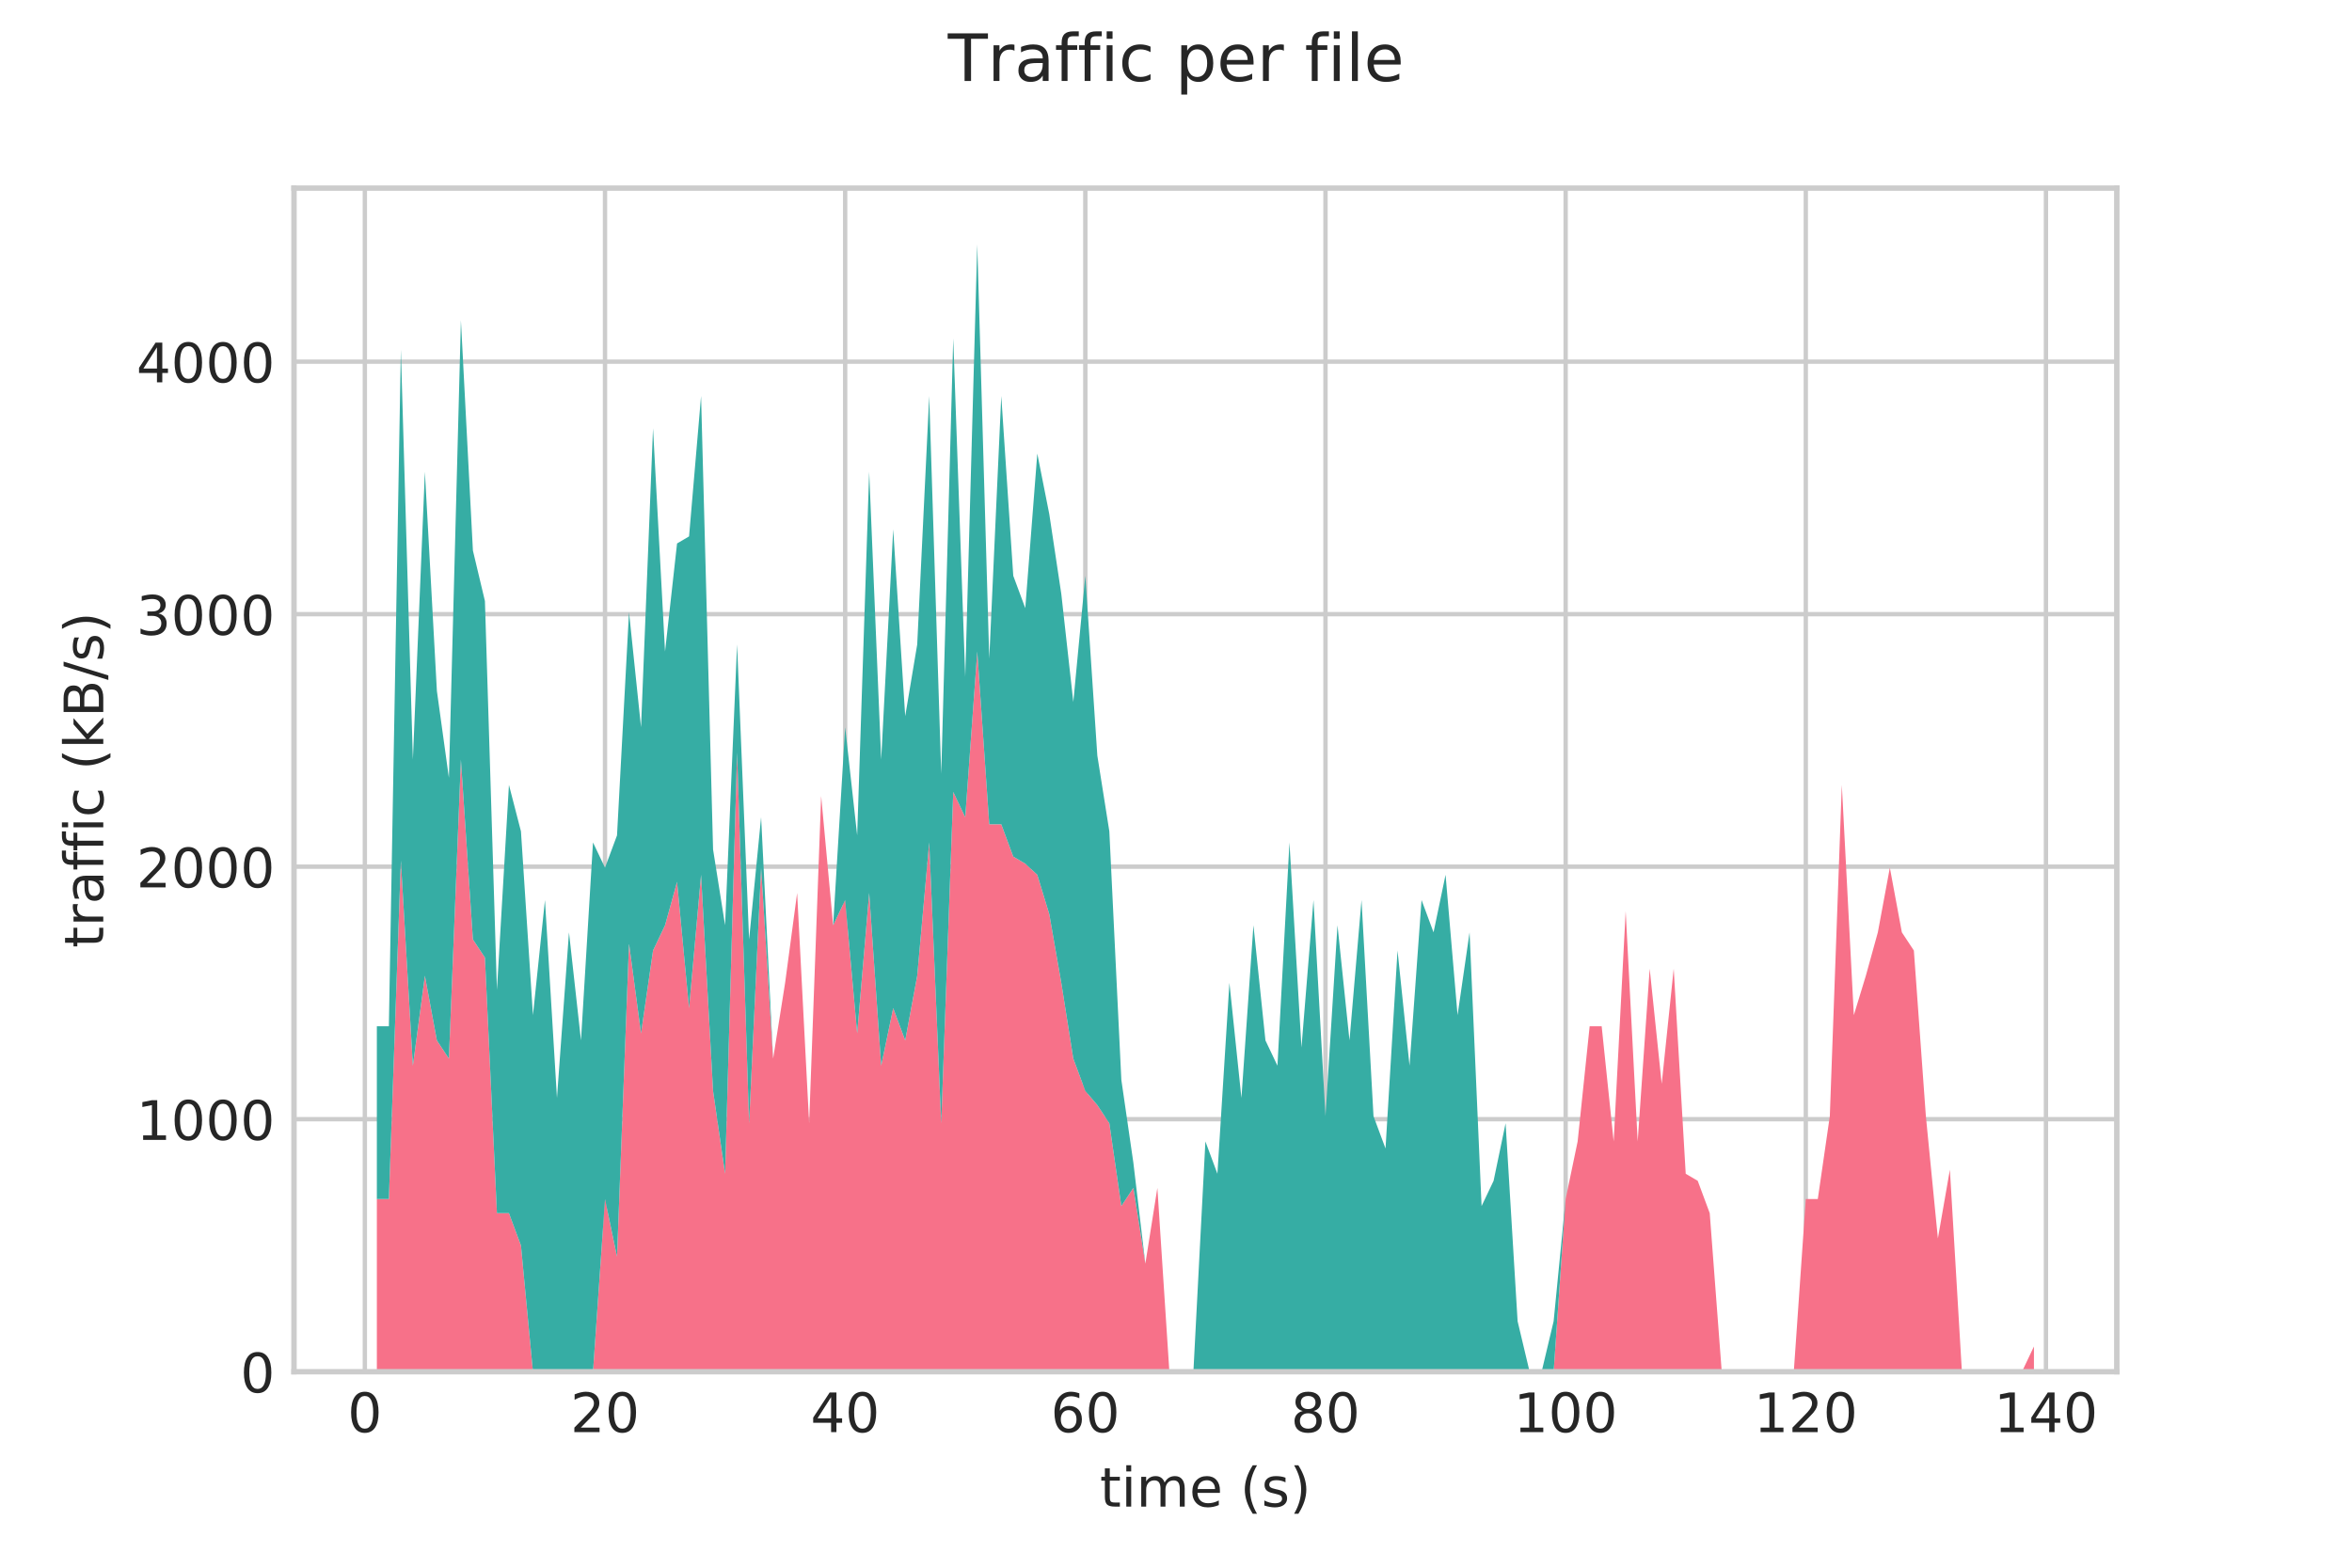 <?xml version="1.0" encoding="utf-8" standalone="no"?>
<!DOCTYPE svg PUBLIC "-//W3C//DTD SVG 1.1//EN"
  "http://www.w3.org/Graphics/SVG/1.1/DTD/svg11.dtd">
<!-- Created with matplotlib (http://matplotlib.org/) -->
<svg height="288pt" version="1.1" viewBox="0 0 432 288" width="432pt" xmlns="http://www.w3.org/2000/svg" xmlns:xlink="http://www.w3.org/1999/xlink">
 <defs>
  <style type="text/css">
*{stroke-linecap:butt;stroke-linejoin:round;}
  </style>
 </defs>
 <g id="figure_1">
  <g id="patch_1">
   <path d="M 0 288 
L 432 288 
L 432 0 
L 0 0 
z
" style="fill:#ffffff;"/>
  </g>
  <g id="axes_1">
   <g id="patch_2">
    <path d="M 54 252 
L 388.8 252 
L 388.8 34.56 
L 54 34.56 
z
" style="fill:#ffffff;"/>
   </g>
   <g id="matplotlib.axis_1">
    <g id="xtick_1">
     <g id="line2d_1">
      <path clip-path="url(#pd3cf42c12d)" d="M 67.013 252 
L 67.013 34.56 
" style="fill:none;stroke:#cccccc;stroke-linecap:round;stroke-width:0.8;"/>
     </g>
     <g id="line2d_2"/>
     <g id="text_1">
      <!-- 0 -->
      <defs>
       <path d="M 31.781 66.406 
Q 24.172 66.406 20.328 58.906 
Q 16.5 51.422 16.5 36.375 
Q 16.5 21.391 20.328 13.891 
Q 24.172 6.391 31.781 6.391 
Q 39.453 6.391 43.281 13.891 
Q 47.125 21.391 47.125 36.375 
Q 47.125 51.422 43.281 58.906 
Q 39.453 66.406 31.781 66.406 
z
M 31.781 74.219 
Q 44.047 74.219 50.516 64.516 
Q 56.984 54.828 56.984 36.375 
Q 56.984 17.969 50.516 8.266 
Q 44.047 -1.422 31.781 -1.422 
Q 19.531 -1.422 13.062 8.266 
Q 6.594 17.969 6.594 36.375 
Q 6.594 54.828 13.062 64.516 
Q 19.531 74.219 31.781 74.219 
z
" id="DejaVuSans-30"/>
      </defs>
      <g style="fill:#262626;" transform="translate(63.831 263.098)scale(0.1 -0.1)">
       <use xlink:href="#DejaVuSans-30"/>
      </g>
     </g>
    </g>
    <g id="xtick_2">
     <g id="line2d_3">
      <path clip-path="url(#pd3cf42c12d)" d="M 111.123 252 
L 111.123 34.56 
" style="fill:none;stroke:#cccccc;stroke-linecap:round;stroke-width:0.8;"/>
     </g>
     <g id="line2d_4"/>
     <g id="text_2">
      <!-- 20 -->
      <defs>
       <path d="M 19.188 8.297 
L 53.609 8.297 
L 53.609 0 
L 7.328 0 
L 7.328 8.297 
Q 12.938 14.109 22.625 23.891 
Q 32.328 33.688 34.812 36.531 
Q 39.547 41.844 41.422 45.531 
Q 43.312 49.219 43.312 52.781 
Q 43.312 58.594 39.234 62.25 
Q 35.156 65.922 28.609 65.922 
Q 23.969 65.922 18.812 64.312 
Q 13.672 62.703 7.812 59.422 
L 7.812 69.391 
Q 13.766 71.781 18.938 73 
Q 24.125 74.219 28.422 74.219 
Q 39.75 74.219 46.484 68.547 
Q 53.219 62.891 53.219 53.422 
Q 53.219 48.922 51.531 44.891 
Q 49.859 40.875 45.406 35.406 
Q 44.188 33.984 37.641 27.219 
Q 31.109 20.453 19.188 8.297 
z
" id="DejaVuSans-32"/>
      </defs>
      <g style="fill:#262626;" transform="translate(104.761 263.098)scale(0.1 -0.1)">
       <use xlink:href="#DejaVuSans-32"/>
       <use x="63.623" xlink:href="#DejaVuSans-30"/>
      </g>
     </g>
    </g>
    <g id="xtick_3">
     <g id="line2d_5">
      <path clip-path="url(#pd3cf42c12d)" d="M 155.234 252 
L 155.234 34.56 
" style="fill:none;stroke:#cccccc;stroke-linecap:round;stroke-width:0.8;"/>
     </g>
     <g id="line2d_6"/>
     <g id="text_3">
      <!-- 40 -->
      <defs>
       <path d="M 37.797 64.312 
L 12.891 25.391 
L 37.797 25.391 
z
M 35.203 72.906 
L 47.609 72.906 
L 47.609 25.391 
L 58.016 25.391 
L 58.016 17.188 
L 47.609 17.188 
L 47.609 0 
L 37.797 0 
L 37.797 17.188 
L 4.891 17.188 
L 4.891 26.703 
z
" id="DejaVuSans-34"/>
      </defs>
      <g style="fill:#262626;" transform="translate(148.871 263.098)scale(0.1 -0.1)">
       <use xlink:href="#DejaVuSans-34"/>
       <use x="63.623" xlink:href="#DejaVuSans-30"/>
      </g>
     </g>
    </g>
    <g id="xtick_4">
     <g id="line2d_7">
      <path clip-path="url(#pd3cf42c12d)" d="M 199.345 252 
L 199.345 34.56 
" style="fill:none;stroke:#cccccc;stroke-linecap:round;stroke-width:0.8;"/>
     </g>
     <g id="line2d_8"/>
     <g id="text_4">
      <!-- 60 -->
      <defs>
       <path d="M 33.016 40.375 
Q 26.375 40.375 22.484 35.828 
Q 18.609 31.297 18.609 23.391 
Q 18.609 15.531 22.484 10.953 
Q 26.375 6.391 33.016 6.391 
Q 39.656 6.391 43.531 10.953 
Q 47.406 15.531 47.406 23.391 
Q 47.406 31.297 43.531 35.828 
Q 39.656 40.375 33.016 40.375 
z
M 52.594 71.297 
L 52.594 62.312 
Q 48.875 64.062 45.094 64.984 
Q 41.312 65.922 37.594 65.922 
Q 27.828 65.922 22.672 59.328 
Q 17.531 52.734 16.797 39.406 
Q 19.672 43.656 24.016 45.922 
Q 28.375 48.188 33.594 48.188 
Q 44.578 48.188 50.953 41.516 
Q 57.328 34.859 57.328 23.391 
Q 57.328 12.156 50.688 5.359 
Q 44.047 -1.422 33.016 -1.422 
Q 20.359 -1.422 13.672 8.266 
Q 6.984 17.969 6.984 36.375 
Q 6.984 53.656 15.188 63.938 
Q 23.391 74.219 37.203 74.219 
Q 40.922 74.219 44.703 73.484 
Q 48.484 72.75 52.594 71.297 
z
" id="DejaVuSans-36"/>
      </defs>
      <g style="fill:#262626;" transform="translate(192.982 263.098)scale(0.1 -0.1)">
       <use xlink:href="#DejaVuSans-36"/>
       <use x="63.623" xlink:href="#DejaVuSans-30"/>
      </g>
     </g>
    </g>
    <g id="xtick_5">
     <g id="line2d_9">
      <path clip-path="url(#pd3cf42c12d)" d="M 243.455 252 
L 243.455 34.56 
" style="fill:none;stroke:#cccccc;stroke-linecap:round;stroke-width:0.8;"/>
     </g>
     <g id="line2d_10"/>
     <g id="text_5">
      <!-- 80 -->
      <defs>
       <path d="M 31.781 34.625 
Q 24.75 34.625 20.719 30.859 
Q 16.703 27.094 16.703 20.516 
Q 16.703 13.922 20.719 10.156 
Q 24.75 6.391 31.781 6.391 
Q 38.812 6.391 42.859 10.172 
Q 46.922 13.969 46.922 20.516 
Q 46.922 27.094 42.891 30.859 
Q 38.875 34.625 31.781 34.625 
z
M 21.922 38.812 
Q 15.578 40.375 12.031 44.719 
Q 8.5 49.078 8.5 55.328 
Q 8.5 64.062 14.719 69.141 
Q 20.953 74.219 31.781 74.219 
Q 42.672 74.219 48.875 69.141 
Q 55.078 64.062 55.078 55.328 
Q 55.078 49.078 51.531 44.719 
Q 48 40.375 41.703 38.812 
Q 48.828 37.156 52.797 32.312 
Q 56.781 27.484 56.781 20.516 
Q 56.781 9.906 50.312 4.234 
Q 43.844 -1.422 31.781 -1.422 
Q 19.734 -1.422 13.25 4.234 
Q 6.781 9.906 6.781 20.516 
Q 6.781 27.484 10.781 32.312 
Q 14.797 37.156 21.922 38.812 
z
M 18.312 54.391 
Q 18.312 48.734 21.844 45.562 
Q 25.391 42.391 31.781 42.391 
Q 38.141 42.391 41.719 45.562 
Q 45.312 48.734 45.312 54.391 
Q 45.312 60.062 41.719 63.234 
Q 38.141 66.406 31.781 66.406 
Q 25.391 66.406 21.844 63.234 
Q 18.312 60.062 18.312 54.391 
z
" id="DejaVuSans-38"/>
      </defs>
      <g style="fill:#262626;" transform="translate(237.093 263.098)scale(0.1 -0.1)">
       <use xlink:href="#DejaVuSans-38"/>
       <use x="63.623" xlink:href="#DejaVuSans-30"/>
      </g>
     </g>
    </g>
    <g id="xtick_6">
     <g id="line2d_11">
      <path clip-path="url(#pd3cf42c12d)" d="M 287.566 252 
L 287.566 34.56 
" style="fill:none;stroke:#cccccc;stroke-linecap:round;stroke-width:0.8;"/>
     </g>
     <g id="line2d_12"/>
     <g id="text_6">
      <!-- 100 -->
      <defs>
       <path d="M 12.406 8.297 
L 28.516 8.297 
L 28.516 63.922 
L 10.984 60.406 
L 10.984 69.391 
L 28.422 72.906 
L 38.281 72.906 
L 38.281 8.297 
L 54.391 8.297 
L 54.391 0 
L 12.406 0 
z
" id="DejaVuSans-31"/>
      </defs>
      <g style="fill:#262626;" transform="translate(278.022 263.098)scale(0.1 -0.1)">
       <use xlink:href="#DejaVuSans-31"/>
       <use x="63.623" xlink:href="#DejaVuSans-30"/>
       <use x="127.246" xlink:href="#DejaVuSans-30"/>
      </g>
     </g>
    </g>
    <g id="xtick_7">
     <g id="line2d_13">
      <path clip-path="url(#pd3cf42c12d)" d="M 331.677 252 
L 331.677 34.56 
" style="fill:none;stroke:#cccccc;stroke-linecap:round;stroke-width:0.8;"/>
     </g>
     <g id="line2d_14"/>
     <g id="text_7">
      <!-- 120 -->
      <g style="fill:#262626;" transform="translate(322.133 263.098)scale(0.1 -0.1)">
       <use xlink:href="#DejaVuSans-31"/>
       <use x="63.623" xlink:href="#DejaVuSans-32"/>
       <use x="127.246" xlink:href="#DejaVuSans-30"/>
      </g>
     </g>
    </g>
    <g id="xtick_8">
     <g id="line2d_15">
      <path clip-path="url(#pd3cf42c12d)" d="M 375.787 252 
L 375.787 34.56 
" style="fill:none;stroke:#cccccc;stroke-linecap:round;stroke-width:0.8;"/>
     </g>
     <g id="line2d_16"/>
     <g id="text_8">
      <!-- 140 -->
      <g style="fill:#262626;" transform="translate(366.244 263.098)scale(0.1 -0.1)">
       <use xlink:href="#DejaVuSans-31"/>
       <use x="63.623" xlink:href="#DejaVuSans-34"/>
       <use x="127.246" xlink:href="#DejaVuSans-30"/>
      </g>
     </g>
    </g>
    <g id="text_9">
     <!-- time (s) -->
     <defs>
      <path d="M 18.312 70.219 
L 18.312 54.688 
L 36.812 54.688 
L 36.812 47.703 
L 18.312 47.703 
L 18.312 18.016 
Q 18.312 11.328 20.141 9.422 
Q 21.969 7.516 27.594 7.516 
L 36.812 7.516 
L 36.812 0 
L 27.594 0 
Q 17.188 0 13.234 3.875 
Q 9.281 7.766 9.281 18.016 
L 9.281 47.703 
L 2.688 47.703 
L 2.688 54.688 
L 9.281 54.688 
L 9.281 70.219 
z
" id="DejaVuSans-74"/>
      <path d="M 9.422 54.688 
L 18.406 54.688 
L 18.406 0 
L 9.422 0 
z
M 9.422 75.984 
L 18.406 75.984 
L 18.406 64.594 
L 9.422 64.594 
z
" id="DejaVuSans-69"/>
      <path d="M 52 44.188 
Q 55.375 50.25 60.062 53.125 
Q 64.75 56 71.094 56 
Q 79.641 56 84.281 50.016 
Q 88.922 44.047 88.922 33.016 
L 88.922 0 
L 79.891 0 
L 79.891 32.719 
Q 79.891 40.578 77.094 44.375 
Q 74.312 48.188 68.609 48.188 
Q 61.625 48.188 57.562 43.547 
Q 53.516 38.922 53.516 30.906 
L 53.516 0 
L 44.484 0 
L 44.484 32.719 
Q 44.484 40.625 41.703 44.406 
Q 38.922 48.188 33.109 48.188 
Q 26.219 48.188 22.156 43.531 
Q 18.109 38.875 18.109 30.906 
L 18.109 0 
L 9.078 0 
L 9.078 54.688 
L 18.109 54.688 
L 18.109 46.188 
Q 21.188 51.219 25.484 53.609 
Q 29.781 56 35.688 56 
Q 41.656 56 45.828 52.969 
Q 50 49.953 52 44.188 
z
" id="DejaVuSans-6d"/>
      <path d="M 56.203 29.594 
L 56.203 25.203 
L 14.891 25.203 
Q 15.484 15.922 20.484 11.062 
Q 25.484 6.203 34.422 6.203 
Q 39.594 6.203 44.453 7.469 
Q 49.312 8.734 54.109 11.281 
L 54.109 2.781 
Q 49.266 0.734 44.188 -0.344 
Q 39.109 -1.422 33.891 -1.422 
Q 20.797 -1.422 13.156 6.188 
Q 5.516 13.812 5.516 26.812 
Q 5.516 40.234 12.766 48.109 
Q 20.016 56 32.328 56 
Q 43.359 56 49.781 48.891 
Q 56.203 41.797 56.203 29.594 
z
M 47.219 32.234 
Q 47.125 39.594 43.094 43.984 
Q 39.062 48.391 32.422 48.391 
Q 24.906 48.391 20.391 44.141 
Q 15.875 39.891 15.188 32.172 
z
" id="DejaVuSans-65"/>
      <path id="DejaVuSans-20"/>
      <path d="M 31 75.875 
Q 24.469 64.656 21.281 53.656 
Q 18.109 42.672 18.109 31.391 
Q 18.109 20.125 21.312 9.062 
Q 24.516 -2 31 -13.188 
L 23.188 -13.188 
Q 15.875 -1.703 12.234 9.375 
Q 8.594 20.453 8.594 31.391 
Q 8.594 42.281 12.203 53.312 
Q 15.828 64.359 23.188 75.875 
z
" id="DejaVuSans-28"/>
      <path d="M 44.281 53.078 
L 44.281 44.578 
Q 40.484 46.531 36.375 47.5 
Q 32.281 48.484 27.875 48.484 
Q 21.188 48.484 17.844 46.438 
Q 14.5 44.391 14.5 40.281 
Q 14.5 37.156 16.891 35.375 
Q 19.281 33.594 26.516 31.984 
L 29.594 31.297 
Q 39.156 29.25 43.188 25.516 
Q 47.219 21.781 47.219 15.094 
Q 47.219 7.469 41.188 3.016 
Q 35.156 -1.422 24.609 -1.422 
Q 20.219 -1.422 15.453 -0.562 
Q 10.688 0.297 5.422 2 
L 5.422 11.281 
Q 10.406 8.688 15.234 7.391 
Q 20.062 6.109 24.812 6.109 
Q 31.156 6.109 34.562 8.281 
Q 37.984 10.453 37.984 14.406 
Q 37.984 18.062 35.516 20.016 
Q 33.062 21.969 24.703 23.781 
L 21.578 24.516 
Q 13.234 26.266 9.516 29.906 
Q 5.812 33.547 5.812 39.891 
Q 5.812 47.609 11.281 51.797 
Q 16.75 56 26.812 56 
Q 31.781 56 36.172 55.266 
Q 40.578 54.547 44.281 53.078 
z
" id="DejaVuSans-73"/>
      <path d="M 8.016 75.875 
L 15.828 75.875 
Q 23.141 64.359 26.781 53.312 
Q 30.422 42.281 30.422 31.391 
Q 30.422 20.453 26.781 9.375 
Q 23.141 -1.703 15.828 -13.188 
L 8.016 -13.188 
Q 14.5 -2 17.703 9.062 
Q 20.906 20.125 20.906 31.391 
Q 20.906 42.672 17.703 53.656 
Q 14.5 64.656 8.016 75.875 
z
" id="DejaVuSans-29"/>
     </defs>
     <g style="fill:#262626;" transform="translate(202.009 276.777)scale(0.1 -0.1)">
      <use xlink:href="#DejaVuSans-74"/>
      <use x="39.209" xlink:href="#DejaVuSans-69"/>
      <use x="66.992" xlink:href="#DejaVuSans-6d"/>
      <use x="164.404" xlink:href="#DejaVuSans-65"/>
      <use x="225.928" xlink:href="#DejaVuSans-20"/>
      <use x="257.715" xlink:href="#DejaVuSans-28"/>
      <use x="296.729" xlink:href="#DejaVuSans-73"/>
      <use x="348.828" xlink:href="#DejaVuSans-29"/>
     </g>
    </g>
   </g>
   <g id="matplotlib.axis_2">
    <g id="ytick_1">
     <g id="line2d_17">
      <path clip-path="url(#pd3cf42c12d)" d="M 54 252 
L 388.8 252 
" style="fill:none;stroke:#cccccc;stroke-linecap:round;stroke-width:0.8;"/>
     </g>
     <g id="line2d_18"/>
     <g id="text_10">
      <!-- 0 -->
      <g style="fill:#262626;" transform="translate(44.138 255.799)scale(0.1 -0.1)">
       <use xlink:href="#DejaVuSans-30"/>
      </g>
     </g>
    </g>
    <g id="ytick_2">
     <g id="line2d_19">
      <path clip-path="url(#pd3cf42c12d)" d="M 54 205.61 
L 388.8 205.61 
" style="fill:none;stroke:#cccccc;stroke-linecap:round;stroke-width:0.8;"/>
     </g>
     <g id="line2d_20"/>
     <g id="text_11">
      <!-- 1000 -->
      <g style="fill:#262626;" transform="translate(25.05 209.409)scale(0.1 -0.1)">
       <use xlink:href="#DejaVuSans-31"/>
       <use x="63.623" xlink:href="#DejaVuSans-30"/>
       <use x="127.246" xlink:href="#DejaVuSans-30"/>
       <use x="190.869" xlink:href="#DejaVuSans-30"/>
      </g>
     </g>
    </g>
    <g id="ytick_3">
     <g id="line2d_21">
      <path clip-path="url(#pd3cf42c12d)" d="M 54 159.22 
L 388.8 159.22 
" style="fill:none;stroke:#cccccc;stroke-linecap:round;stroke-width:0.8;"/>
     </g>
     <g id="line2d_22"/>
     <g id="text_12">
      <!-- 2000 -->
      <g style="fill:#262626;" transform="translate(25.05 163.019)scale(0.1 -0.1)">
       <use xlink:href="#DejaVuSans-32"/>
       <use x="63.623" xlink:href="#DejaVuSans-30"/>
       <use x="127.246" xlink:href="#DejaVuSans-30"/>
       <use x="190.869" xlink:href="#DejaVuSans-30"/>
      </g>
     </g>
    </g>
    <g id="ytick_4">
     <g id="line2d_23">
      <path clip-path="url(#pd3cf42c12d)" d="M 54 112.829 
L 388.8 112.829 
" style="fill:none;stroke:#cccccc;stroke-linecap:round;stroke-width:0.8;"/>
     </g>
     <g id="line2d_24"/>
     <g id="text_13">
      <!-- 3000 -->
      <defs>
       <path d="M 40.578 39.312 
Q 47.656 37.797 51.625 33 
Q 55.609 28.219 55.609 21.188 
Q 55.609 10.406 48.188 4.484 
Q 40.766 -1.422 27.094 -1.422 
Q 22.516 -1.422 17.656 -0.516 
Q 12.797 0.391 7.625 2.203 
L 7.625 11.719 
Q 11.719 9.328 16.594 8.109 
Q 21.484 6.891 26.812 6.891 
Q 36.078 6.891 40.938 10.547 
Q 45.797 14.203 45.797 21.188 
Q 45.797 27.641 41.281 31.266 
Q 36.766 34.906 28.719 34.906 
L 20.219 34.906 
L 20.219 43.016 
L 29.109 43.016 
Q 36.375 43.016 40.234 45.922 
Q 44.094 48.828 44.094 54.297 
Q 44.094 59.906 40.109 62.906 
Q 36.141 65.922 28.719 65.922 
Q 24.656 65.922 20.016 65.031 
Q 15.375 64.156 9.812 62.312 
L 9.812 71.094 
Q 15.438 72.656 20.344 73.438 
Q 25.25 74.219 29.594 74.219 
Q 40.828 74.219 47.359 69.109 
Q 53.906 64.016 53.906 55.328 
Q 53.906 49.266 50.438 45.094 
Q 46.969 40.922 40.578 39.312 
z
" id="DejaVuSans-33"/>
      </defs>
      <g style="fill:#262626;" transform="translate(25.05 116.629)scale(0.1 -0.1)">
       <use xlink:href="#DejaVuSans-33"/>
       <use x="63.623" xlink:href="#DejaVuSans-30"/>
       <use x="127.246" xlink:href="#DejaVuSans-30"/>
       <use x="190.869" xlink:href="#DejaVuSans-30"/>
      </g>
     </g>
    </g>
    <g id="ytick_5">
     <g id="line2d_25">
      <path clip-path="url(#pd3cf42c12d)" d="M 54 66.439 
L 388.8 66.439 
" style="fill:none;stroke:#cccccc;stroke-linecap:round;stroke-width:0.8;"/>
     </g>
     <g id="line2d_26"/>
     <g id="text_14">
      <!-- 4000 -->
      <g style="fill:#262626;" transform="translate(25.05 70.239)scale(0.1 -0.1)">
       <use xlink:href="#DejaVuSans-34"/>
       <use x="63.623" xlink:href="#DejaVuSans-30"/>
       <use x="127.246" xlink:href="#DejaVuSans-30"/>
       <use x="190.869" xlink:href="#DejaVuSans-30"/>
      </g>
     </g>
    </g>
    <g id="text_15">
     <!-- traffic (kB/s) -->
     <defs>
      <path d="M 41.109 46.297 
Q 39.594 47.172 37.812 47.578 
Q 36.031 48 33.891 48 
Q 26.266 48 22.188 43.047 
Q 18.109 38.094 18.109 28.812 
L 18.109 0 
L 9.078 0 
L 9.078 54.688 
L 18.109 54.688 
L 18.109 46.188 
Q 20.953 51.172 25.484 53.578 
Q 30.031 56 36.531 56 
Q 37.453 56 38.578 55.875 
Q 39.703 55.766 41.062 55.516 
z
" id="DejaVuSans-72"/>
      <path d="M 34.281 27.484 
Q 23.391 27.484 19.188 25 
Q 14.984 22.516 14.984 16.5 
Q 14.984 11.719 18.141 8.906 
Q 21.297 6.109 26.703 6.109 
Q 34.188 6.109 38.703 11.406 
Q 43.219 16.703 43.219 25.484 
L 43.219 27.484 
z
M 52.203 31.203 
L 52.203 0 
L 43.219 0 
L 43.219 8.297 
Q 40.141 3.328 35.547 0.953 
Q 30.953 -1.422 24.312 -1.422 
Q 15.922 -1.422 10.953 3.297 
Q 6 8.016 6 15.922 
Q 6 25.141 12.172 29.828 
Q 18.359 34.516 30.609 34.516 
L 43.219 34.516 
L 43.219 35.406 
Q 43.219 41.609 39.141 45 
Q 35.062 48.391 27.688 48.391 
Q 23 48.391 18.547 47.266 
Q 14.109 46.141 10.016 43.891 
L 10.016 52.203 
Q 14.938 54.109 19.578 55.047 
Q 24.219 56 28.609 56 
Q 40.484 56 46.344 49.844 
Q 52.203 43.703 52.203 31.203 
z
" id="DejaVuSans-61"/>
      <path d="M 37.109 75.984 
L 37.109 68.5 
L 28.516 68.5 
Q 23.688 68.5 21.797 66.547 
Q 19.922 64.594 19.922 59.516 
L 19.922 54.688 
L 34.719 54.688 
L 34.719 47.703 
L 19.922 47.703 
L 19.922 0 
L 10.891 0 
L 10.891 47.703 
L 2.297 47.703 
L 2.297 54.688 
L 10.891 54.688 
L 10.891 58.5 
Q 10.891 67.625 15.141 71.797 
Q 19.391 75.984 28.609 75.984 
z
" id="DejaVuSans-66"/>
      <path d="M 48.781 52.594 
L 48.781 44.188 
Q 44.969 46.297 41.141 47.344 
Q 37.312 48.391 33.406 48.391 
Q 24.656 48.391 19.812 42.844 
Q 14.984 37.312 14.984 27.297 
Q 14.984 17.281 19.812 11.734 
Q 24.656 6.203 33.406 6.203 
Q 37.312 6.203 41.141 7.25 
Q 44.969 8.297 48.781 10.406 
L 48.781 2.094 
Q 45.016 0.344 40.984 -0.531 
Q 36.969 -1.422 32.422 -1.422 
Q 20.062 -1.422 12.781 6.344 
Q 5.516 14.109 5.516 27.297 
Q 5.516 40.672 12.859 48.328 
Q 20.219 56 33.016 56 
Q 37.156 56 41.109 55.141 
Q 45.062 54.297 48.781 52.594 
z
" id="DejaVuSans-63"/>
      <path d="M 9.078 75.984 
L 18.109 75.984 
L 18.109 31.109 
L 44.922 54.688 
L 56.391 54.688 
L 27.391 29.109 
L 57.625 0 
L 45.906 0 
L 18.109 26.703 
L 18.109 0 
L 9.078 0 
z
" id="DejaVuSans-6b"/>
      <path d="M 19.672 34.812 
L 19.672 8.109 
L 35.5 8.109 
Q 43.453 8.109 47.281 11.406 
Q 51.125 14.703 51.125 21.484 
Q 51.125 28.328 47.281 31.562 
Q 43.453 34.812 35.5 34.812 
z
M 19.672 64.797 
L 19.672 42.828 
L 34.281 42.828 
Q 41.5 42.828 45.031 45.531 
Q 48.578 48.25 48.578 53.812 
Q 48.578 59.328 45.031 62.062 
Q 41.5 64.797 34.281 64.797 
z
M 9.812 72.906 
L 35.016 72.906 
Q 46.297 72.906 52.391 68.219 
Q 58.5 63.531 58.5 54.891 
Q 58.5 48.188 55.375 44.234 
Q 52.25 40.281 46.188 39.312 
Q 53.469 37.75 57.5 32.781 
Q 61.531 27.828 61.531 20.406 
Q 61.531 10.641 54.891 5.312 
Q 48.25 0 35.984 0 
L 9.812 0 
z
" id="DejaVuSans-42"/>
      <path d="M 25.391 72.906 
L 33.688 72.906 
L 8.297 -9.281 
L 0 -9.281 
z
" id="DejaVuSans-2f"/>
     </defs>
     <g style="fill:#262626;" transform="translate(18.97 174.124)rotate(-90)scale(0.1 -0.1)">
      <use xlink:href="#DejaVuSans-74"/>
      <use x="39.209" xlink:href="#DejaVuSans-72"/>
      <use x="80.322" xlink:href="#DejaVuSans-61"/>
      <use x="141.602" xlink:href="#DejaVuSans-66"/>
      <use x="176.807" xlink:href="#DejaVuSans-66"/>
      <use x="212.012" xlink:href="#DejaVuSans-69"/>
      <use x="239.795" xlink:href="#DejaVuSans-63"/>
      <use x="294.775" xlink:href="#DejaVuSans-20"/>
      <use x="326.562" xlink:href="#DejaVuSans-28"/>
      <use x="365.576" xlink:href="#DejaVuSans-6b"/>
      <use x="423.486" xlink:href="#DejaVuSans-42"/>
      <use x="492.09" xlink:href="#DejaVuSans-2f"/>
      <use x="525.781" xlink:href="#DejaVuSans-73"/>
      <use x="577.881" xlink:href="#DejaVuSans-29"/>
     </g>
    </g>
   </g>
   <g id="PolyCollection_1">
    <path clip-path="url(#pd3cf42c12d)" d="M 69.218 220.269 
L 69.218 252 
L 71.424 252 
L 73.629 252 
L 75.835 252 
L 78.04 252 
L 80.246 252 
L 82.451 252 
L 84.657 252 
L 86.862 252 
L 89.068 252 
L 91.274 252 
L 93.479 252 
L 95.685 252 
L 97.89 252 
L 100.096 252 
L 102.301 252 
L 104.507 252 
L 106.712 252 
L 108.918 252 
L 111.123 252 
L 113.329 252 
L 115.534 252 
L 117.74 252 
L 119.945 252 
L 122.151 252 
L 124.357 252 
L 126.562 252 
L 128.768 252 
L 130.973 252 
L 133.179 252 
L 135.384 252 
L 137.59 252 
L 139.795 252 
L 142.001 252 
L 144.206 252 
L 146.412 252 
L 148.617 252 
L 150.823 252 
L 153.028 252 
L 155.234 252 
L 157.44 252 
L 159.645 252 
L 161.851 252 
L 164.056 252 
L 166.262 252 
L 168.467 252 
L 170.673 252 
L 172.878 252 
L 175.084 252 
L 177.289 252 
L 179.495 252 
L 181.7 252 
L 183.906 252 
L 186.111 252 
L 188.317 252 
L 190.523 252 
L 192.728 252 
L 194.934 252 
L 197.139 252 
L 199.345 252 
L 201.55 252 
L 203.756 252 
L 205.961 252 
L 208.167 252 
L 210.372 252 
L 212.578 252 
L 214.783 252 
L 216.989 252 
L 219.194 252 
L 221.4 252 
L 223.606 252 
L 225.811 252 
L 228.017 252 
L 230.222 252 
L 232.428 252 
L 234.633 252 
L 236.839 252 
L 239.044 252 
L 241.25 252 
L 243.455 252 
L 245.661 252 
L 247.866 252 
L 250.072 252 
L 252.277 252 
L 254.483 252 
L 256.689 252 
L 258.894 252 
L 261.1 252 
L 263.305 252 
L 265.511 252 
L 267.716 252 
L 269.922 252 
L 272.127 252 
L 274.333 252 
L 276.538 252 
L 278.744 252 
L 280.949 252 
L 283.155 252 
L 285.36 252 
L 287.566 252 
L 289.772 252 
L 291.977 252 
L 294.183 252 
L 296.388 252 
L 298.594 252 
L 300.799 252 
L 303.005 252 
L 305.21 252 
L 307.416 252 
L 309.621 252 
L 311.827 252 
L 314.032 252 
L 316.238 252 
L 318.443 252 
L 320.649 252 
L 322.855 252 
L 325.06 252 
L 327.266 252 
L 329.471 252 
L 331.677 252 
L 333.882 252 
L 336.088 252 
L 338.293 252 
L 340.499 252 
L 342.704 252 
L 344.91 252 
L 347.115 252 
L 349.321 252 
L 351.526 252 
L 353.732 252 
L 355.938 252 
L 358.143 252 
L 360.349 252 
L 362.554 252 
L 364.76 252 
L 366.965 252 
L 369.171 252 
L 371.376 252 
L 373.582 252 
L 373.582 247.361 
L 373.582 247.361 
L 371.376 252 
L 369.171 252 
L 366.965 252 
L 364.76 252 
L 362.554 252 
L 360.349 252 
L 358.143 214.888 
L 355.938 227.506 
L 353.732 205.053 
L 351.526 174.621 
L 349.321 171.281 
L 347.115 159.405 
L 344.91 171.281 
L 342.704 179.26 
L 340.499 186.497 
L 338.293 144.189 
L 336.088 205.053 
L 333.882 220.269 
L 331.677 220.269 
L 329.471 252 
L 327.266 252 
L 325.06 252 
L 322.855 252 
L 320.649 252 
L 318.443 252 
L 316.238 252 
L 314.032 222.867 
L 311.827 216.929 
L 309.621 215.63 
L 307.416 177.961 
L 305.21 199.115 
L 303.005 177.961 
L 300.799 209.692 
L 298.594 167.384 
L 296.388 209.692 
L 294.183 188.538 
L 291.977 188.538 
L 289.772 209.692 
L 287.566 220.269 
L 285.36 252 
L 283.155 252 
L 280.949 252 
L 278.744 252 
L 276.538 252 
L 274.333 252 
L 272.127 252 
L 269.922 252 
L 267.716 252 
L 265.511 252 
L 263.305 252 
L 261.1 252 
L 258.894 252 
L 256.689 252 
L 254.483 252 
L 252.277 252 
L 250.072 252 
L 247.866 252 
L 245.661 252 
L 243.455 252 
L 241.25 252 
L 239.044 252 
L 236.839 252 
L 234.633 252 
L 232.428 252 
L 230.222 252 
L 228.017 252 
L 225.811 252 
L 223.606 252 
L 221.4 252 
L 219.194 252 
L 216.989 252 
L 214.783 252 
L 212.578 218.228 
L 210.372 232.145 
L 208.167 218.228 
L 205.961 221.568 
L 203.756 206.352 
L 201.55 203.012 
L 199.345 200.414 
L 197.139 194.476 
L 194.934 180.559 
L 192.728 167.941 
L 190.523 160.704 
L 188.317 158.663 
L 186.111 157.364 
L 183.906 151.426 
L 181.7 151.426 
L 179.495 119.695 
L 177.289 150.127 
L 175.084 145.488 
L 172.878 206.352 
L 170.673 154.766 
L 168.467 179.26 
L 166.262 191.136 
L 164.056 185.198 
L 161.851 195.775 
L 159.645 164.044 
L 157.44 189.837 
L 155.234 165.343 
L 153.028 169.982 
L 150.823 146.23 
L 148.617 206.352 
L 146.412 164.044 
L 144.206 180.559 
L 142.001 194.476 
L 139.795 159.405 
L 137.59 206.352 
L 135.384 138.251 
L 133.179 215.63 
L 130.973 200.414 
L 128.768 160.704 
L 126.562 185.198 
L 124.357 162.003 
L 122.151 169.982 
L 119.945 174.621 
L 117.74 189.837 
L 115.534 173.322 
L 113.329 230.846 
L 111.123 220.269 
L 108.918 252 
L 106.712 252 
L 104.507 252 
L 102.301 252 
L 100.096 252 
L 97.89 252 
L 95.685 228.805 
L 93.479 222.867 
L 91.274 222.867 
L 89.068 175.92 
L 86.862 172.58 
L 84.657 139.55 
L 82.451 194.476 
L 80.246 191.136 
L 78.04 179.26 
L 75.835 195.775 
L 73.629 158.106 
L 71.424 220.269 
L 69.218 220.269 
z
" style="fill:#f77189;"/>
   </g>
   <g id="PolyCollection_2">
    <path clip-path="url(#pd3cf42c12d)" d="M 69.218 188.538 
L 69.218 220.269 
L 71.424 220.269 
L 73.629 158.106 
L 75.835 195.775 
L 78.04 179.26 
L 80.246 191.136 
L 82.451 194.476 
L 84.657 139.55 
L 86.862 172.58 
L 89.068 175.92 
L 91.274 222.867 
L 93.479 222.867 
L 95.685 228.805 
L 97.89 252 
L 100.096 252 
L 102.301 252 
L 104.507 252 
L 106.712 252 
L 108.918 252 
L 111.123 220.269 
L 113.329 230.846 
L 115.534 173.322 
L 117.74 189.837 
L 119.945 174.621 
L 122.151 169.982 
L 124.357 162.003 
L 126.562 185.198 
L 128.768 160.704 
L 130.973 200.414 
L 133.179 215.63 
L 135.384 138.251 
L 137.59 206.352 
L 139.795 159.405 
L 142.001 194.476 
L 144.206 180.559 
L 146.412 164.044 
L 148.617 206.352 
L 150.823 146.23 
L 153.028 169.982 
L 155.234 165.343 
L 157.44 189.837 
L 159.645 164.044 
L 161.851 195.775 
L 164.056 185.198 
L 166.262 191.136 
L 168.467 179.26 
L 170.673 154.766 
L 172.878 206.352 
L 175.084 145.488 
L 177.289 150.127 
L 179.495 119.695 
L 181.7 151.426 
L 183.906 151.426 
L 186.111 157.364 
L 188.317 158.663 
L 190.523 160.704 
L 192.728 167.941 
L 194.934 180.559 
L 197.139 194.476 
L 199.345 200.414 
L 201.55 203.012 
L 203.756 206.352 
L 205.961 221.568 
L 208.167 218.228 
L 210.372 232.145 
L 212.578 218.228 
L 214.783 252 
L 216.989 252 
L 219.194 252 
L 221.4 252 
L 223.606 252 
L 225.811 252 
L 228.017 252 
L 230.222 252 
L 232.428 252 
L 234.633 252 
L 236.839 252 
L 239.044 252 
L 241.25 252 
L 243.455 252 
L 245.661 252 
L 247.866 252 
L 250.072 252 
L 252.277 252 
L 254.483 252 
L 256.689 252 
L 258.894 252 
L 261.1 252 
L 263.305 252 
L 265.511 252 
L 267.716 252 
L 269.922 252 
L 272.127 252 
L 274.333 252 
L 276.538 252 
L 278.744 252 
L 280.949 252 
L 283.155 252 
L 285.36 252 
L 287.566 220.269 
L 289.772 209.692 
L 291.977 188.538 
L 294.183 188.538 
L 296.388 209.692 
L 298.594 167.384 
L 300.799 209.692 
L 303.005 177.961 
L 305.21 199.115 
L 307.416 177.961 
L 309.621 215.63 
L 311.827 216.929 
L 314.032 222.867 
L 316.238 252 
L 318.443 252 
L 320.649 252 
L 322.855 252 
L 325.06 252 
L 327.266 252 
L 329.471 252 
L 331.677 220.269 
L 333.882 220.269 
L 336.088 205.053 
L 338.293 144.189 
L 340.499 186.497 
L 342.704 179.26 
L 344.91 171.281 
L 347.115 159.405 
L 349.321 171.281 
L 351.526 174.621 
L 353.732 205.053 
L 355.938 227.506 
L 358.143 214.888 
L 360.349 252 
L 362.554 252 
L 364.76 252 
L 366.965 252 
L 369.171 252 
L 371.376 252 
L 373.582 247.361 
L 373.582 247.361 
L 373.582 247.361 
L 371.376 252 
L 369.171 252 
L 366.965 252 
L 364.76 252 
L 362.554 252 
L 360.349 252 
L 358.143 214.888 
L 355.938 227.506 
L 353.732 205.053 
L 351.526 174.621 
L 349.321 171.281 
L 347.115 159.405 
L 344.91 171.281 
L 342.704 179.26 
L 340.499 186.497 
L 338.293 144.189 
L 336.088 205.053 
L 333.882 220.269 
L 331.677 220.269 
L 329.471 252 
L 327.266 252 
L 325.06 252 
L 322.855 252 
L 320.649 252 
L 318.443 252 
L 316.238 252 
L 314.032 222.867 
L 311.827 216.929 
L 309.621 215.63 
L 307.416 177.961 
L 305.21 199.115 
L 303.005 177.961 
L 300.799 209.692 
L 298.594 167.384 
L 296.388 209.692 
L 294.183 188.538 
L 291.977 188.538 
L 289.772 209.692 
L 287.566 220.269 
L 285.36 242.722 
L 283.155 252 
L 280.949 252 
L 278.744 242.722 
L 276.538 206.352 
L 274.333 216.929 
L 272.127 221.568 
L 269.922 171.281 
L 267.716 186.497 
L 265.511 160.704 
L 263.305 171.281 
L 261.1 165.343 
L 258.894 195.775 
L 256.689 174.621 
L 254.483 210.991 
L 252.277 205.053 
L 250.072 165.343 
L 247.866 191.136 
L 245.661 169.982 
L 243.455 205.053 
L 241.25 165.343 
L 239.044 192.435 
L 236.839 154.766 
L 234.633 195.775 
L 232.428 191.136 
L 230.222 169.982 
L 228.017 201.713 
L 225.811 180.559 
L 223.606 215.63 
L 221.4 209.692 
L 219.194 252 
L 216.989 252 
L 214.783 252 
L 212.578 218.228 
L 210.372 232.145 
L 208.167 213.589 
L 205.961 198.373 
L 203.756 152.725 
L 201.55 138.808 
L 199.345 105.778 
L 197.139 128.973 
L 194.934 109.118 
L 192.728 94.459 
L 190.523 83.325 
L 188.317 111.716 
L 186.111 105.778 
L 183.906 72.748 
L 181.7 120.994 
L 179.495 44.914 
L 177.289 124.334 
L 175.084 62.171 
L 172.878 142.148 
L 170.673 72.748 
L 168.467 118.396 
L 166.262 131.571 
L 164.056 97.242 
L 161.851 139.55 
L 159.645 86.665 
L 157.44 153.467 
L 155.234 133.612 
L 153.028 169.982 
L 150.823 146.23 
L 148.617 206.352 
L 146.412 164.044 
L 144.206 180.559 
L 142.001 194.476 
L 139.795 150.127 
L 137.59 172.58 
L 135.384 118.396 
L 133.179 169.982 
L 130.973 156.065 
L 128.768 72.748 
L 126.562 98.541 
L 124.357 99.84 
L 122.151 119.695 
L 119.945 78.686 
L 117.74 133.612 
L 115.534 112.458 
L 113.329 153.467 
L 111.123 159.405 
L 108.918 154.766 
L 106.712 191.136 
L 104.507 171.281 
L 102.301 201.713 
L 100.096 165.343 
L 97.89 186.497 
L 95.685 152.725 
L 93.479 144.189 
L 91.274 181.858 
L 89.068 110.417 
L 86.862 101.139 
L 84.657 58.831 
L 82.451 142.89 
L 80.246 126.932 
L 78.04 86.665 
L 75.835 139.55 
L 73.629 64.213 
L 71.424 188.538 
L 69.218 188.538 
z
" style="fill:#36ada4;"/>
   </g>
   <g id="patch_3">
    <path d="M 54 252 
L 54 34.56 
" style="fill:none;stroke:#cccccc;stroke-linecap:square;stroke-linejoin:miter;"/>
   </g>
   <g id="patch_4">
    <path d="M 388.8 252 
L 388.8 34.56 
" style="fill:none;stroke:#cccccc;stroke-linecap:square;stroke-linejoin:miter;"/>
   </g>
   <g id="patch_5">
    <path d="M 54 252 
L 388.8 252 
" style="fill:none;stroke:#cccccc;stroke-linecap:square;stroke-linejoin:miter;"/>
   </g>
   <g id="patch_6">
    <path d="M 54 34.56 
L 388.8 34.56 
" style="fill:none;stroke:#cccccc;stroke-linecap:square;stroke-linejoin:miter;"/>
   </g>
  </g>
  <g id="text_16">
   <!-- Traffic per file -->
   <defs>
    <path d="M -0.297 72.906 
L 61.375 72.906 
L 61.375 64.594 
L 35.5 64.594 
L 35.5 0 
L 25.594 0 
L 25.594 64.594 
L -0.297 64.594 
z
" id="DejaVuSans-54"/>
    <path d="M 18.109 8.203 
L 18.109 -20.797 
L 9.078 -20.797 
L 9.078 54.688 
L 18.109 54.688 
L 18.109 46.391 
Q 20.953 51.266 25.266 53.625 
Q 29.594 56 35.594 56 
Q 45.562 56 51.781 48.094 
Q 58.016 40.188 58.016 27.297 
Q 58.016 14.406 51.781 6.484 
Q 45.562 -1.422 35.594 -1.422 
Q 29.594 -1.422 25.266 0.953 
Q 20.953 3.328 18.109 8.203 
z
M 48.688 27.297 
Q 48.688 37.203 44.609 42.844 
Q 40.531 48.484 33.406 48.484 
Q 26.266 48.484 22.188 42.844 
Q 18.109 37.203 18.109 27.297 
Q 18.109 17.391 22.188 11.75 
Q 26.266 6.109 33.406 6.109 
Q 40.531 6.109 44.609 11.75 
Q 48.688 17.391 48.688 27.297 
z
" id="DejaVuSans-70"/>
    <path d="M 9.422 75.984 
L 18.406 75.984 
L 18.406 0 
L 9.422 0 
z
" id="DejaVuSans-6c"/>
   </defs>
   <g style="fill:#262626;" transform="translate(174.096 14.878)scale(0.12 -0.12)">
    <use xlink:href="#DejaVuSans-54"/>
    <use x="60.865" xlink:href="#DejaVuSans-72"/>
    <use x="101.979" xlink:href="#DejaVuSans-61"/>
    <use x="163.258" xlink:href="#DejaVuSans-66"/>
    <use x="198.463" xlink:href="#DejaVuSans-66"/>
    <use x="233.668" xlink:href="#DejaVuSans-69"/>
    <use x="261.451" xlink:href="#DejaVuSans-63"/>
    <use x="316.432" xlink:href="#DejaVuSans-20"/>
    <use x="348.219" xlink:href="#DejaVuSans-70"/>
    <use x="411.695" xlink:href="#DejaVuSans-65"/>
    <use x="473.219" xlink:href="#DejaVuSans-72"/>
    <use x="514.332" xlink:href="#DejaVuSans-20"/>
    <use x="546.119" xlink:href="#DejaVuSans-66"/>
    <use x="581.324" xlink:href="#DejaVuSans-69"/>
    <use x="609.107" xlink:href="#DejaVuSans-6c"/>
    <use x="636.891" xlink:href="#DejaVuSans-65"/>
   </g>
  </g>
 </g>
 <defs>
  <clipPath id="pd3cf42c12d">
   <rect height="217.44" width="334.8" x="54" y="34.56"/>
  </clipPath>
 </defs>
</svg>
